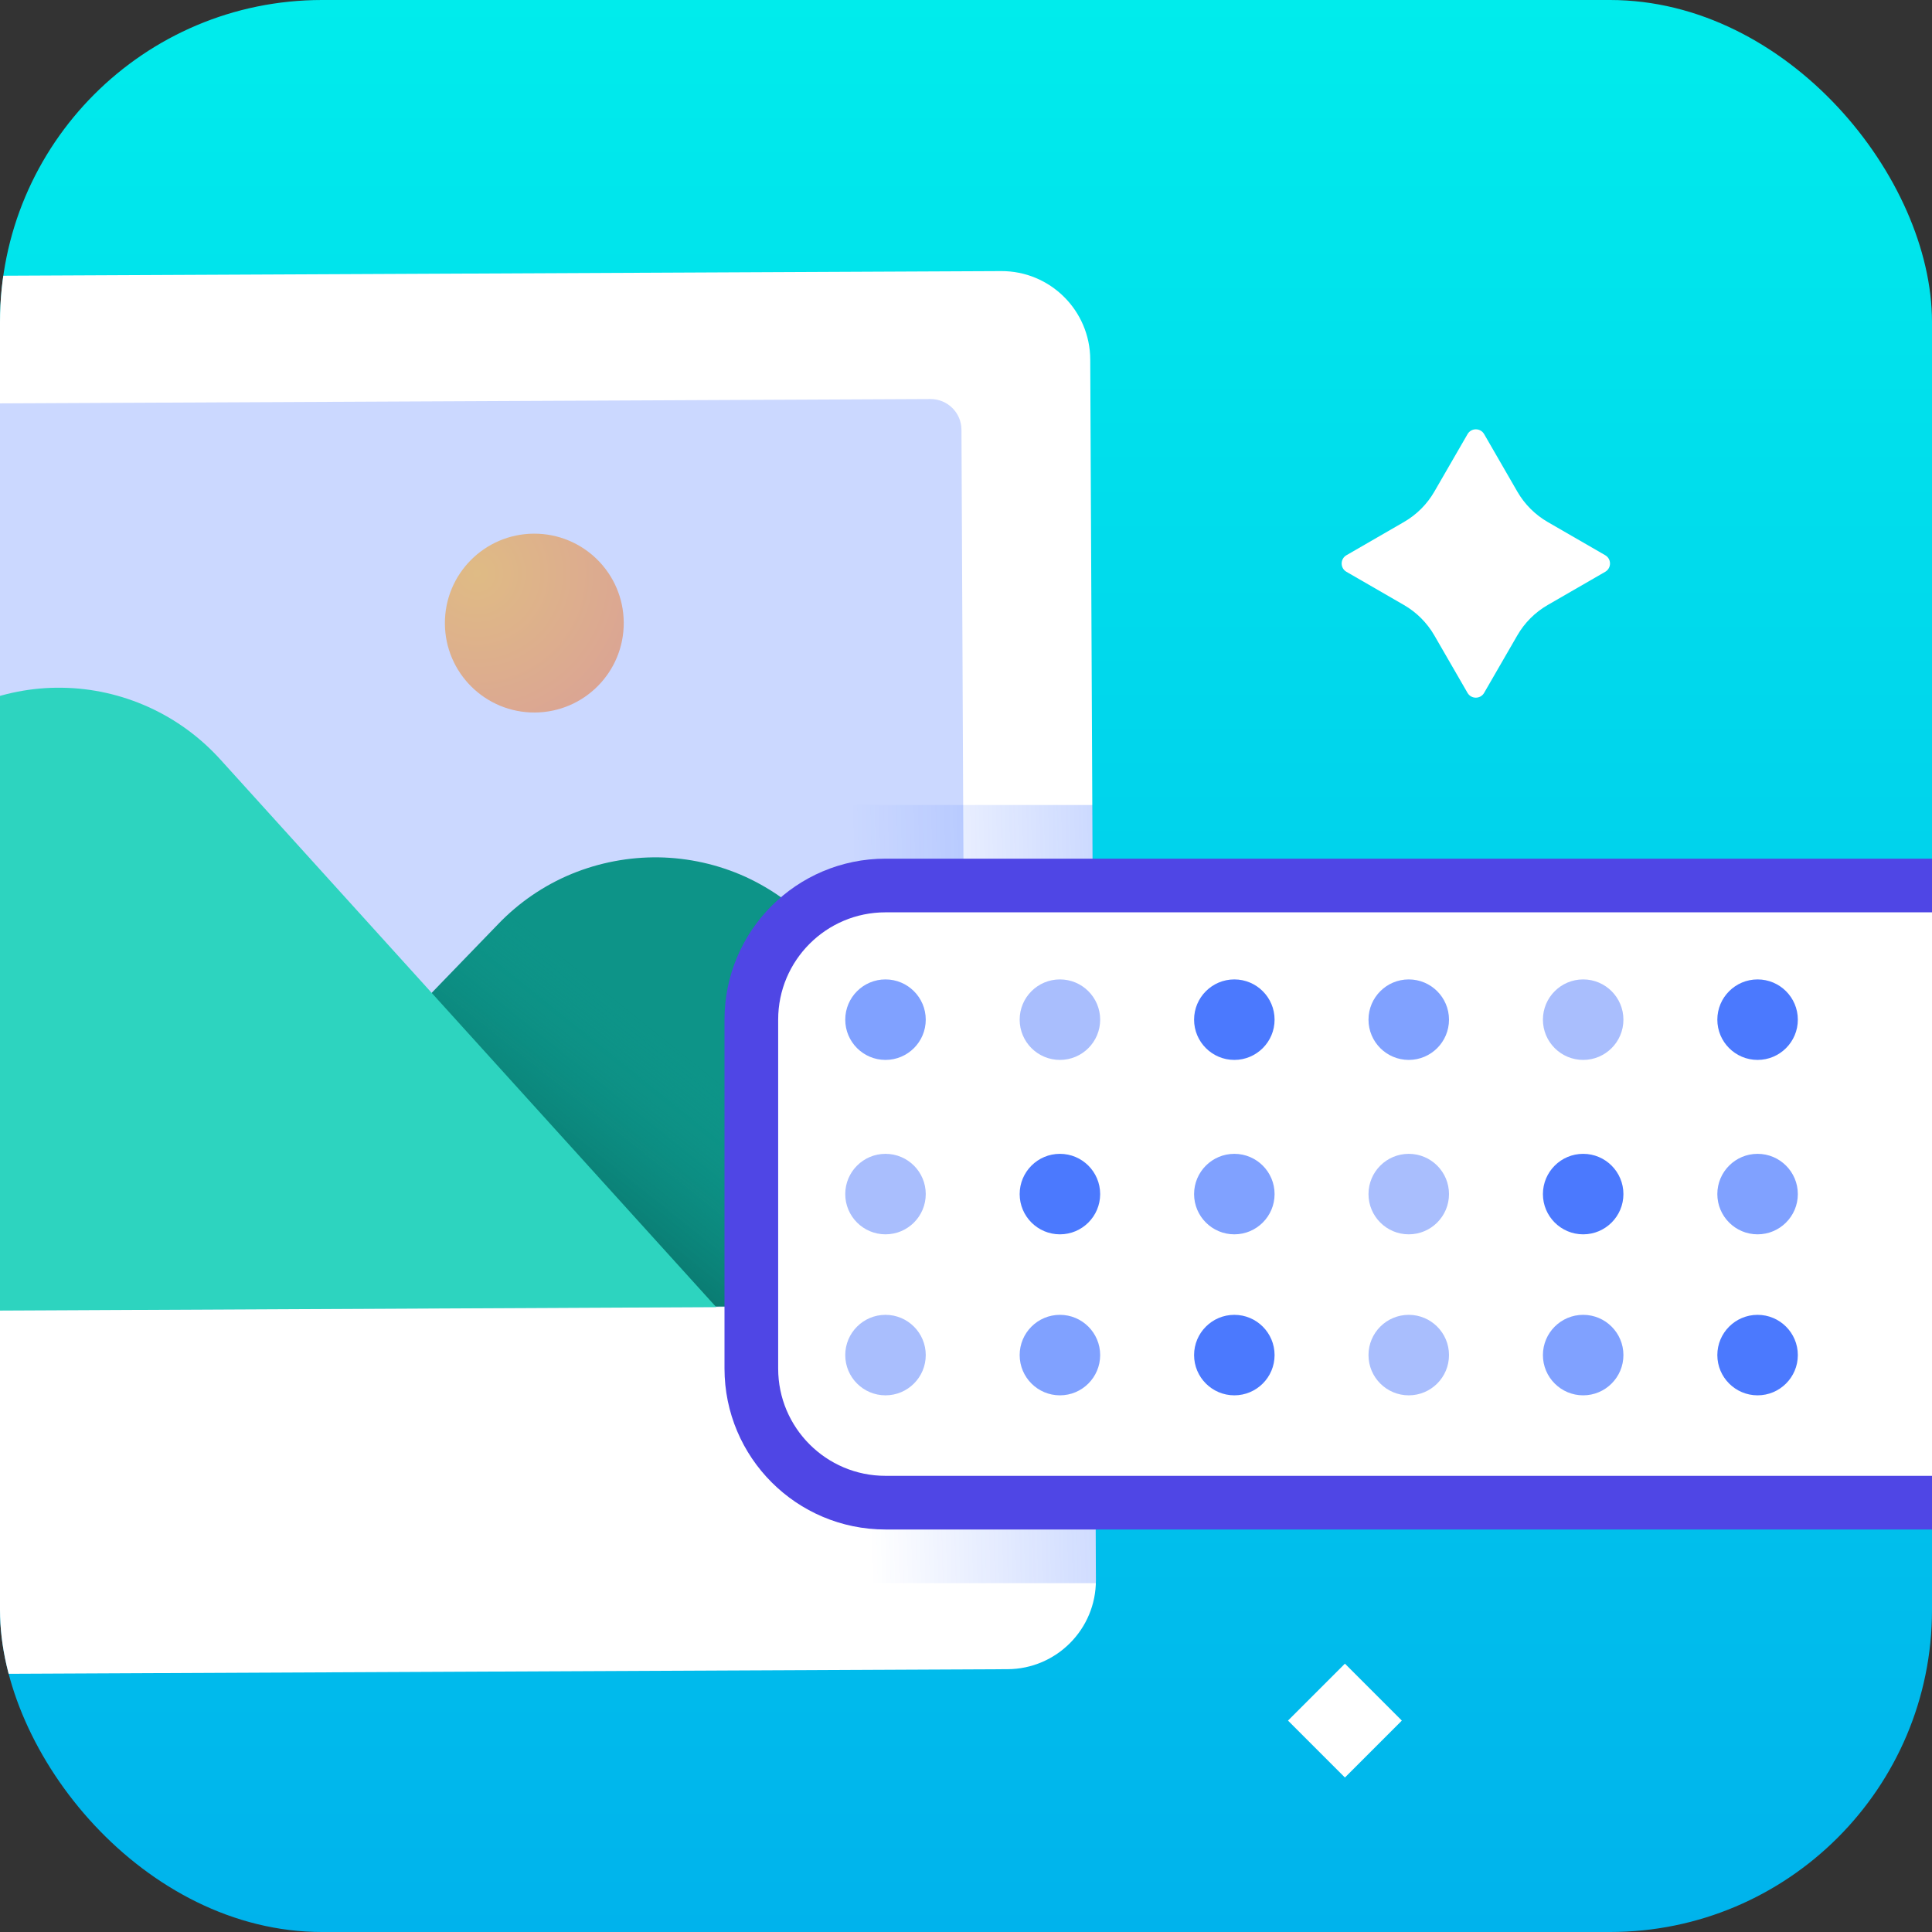<svg width="72" height="72" viewBox="0 0 72 72" fill="none" xmlns="http://www.w3.org/2000/svg">
<rect x="0" y="0" width="72" height="72" fill="#333333" stroke="none"/>
<g clip-path="url(#clip0_78_188)">
<rect width="72" height="72" rx="12" fill="url(#paint0_linear_78_188)"/>
<path d="M37.31 10.103L-8.178 10.314C-10.004 10.322 -11.48 11.808 -11.472 13.634L-11.261 59.123C-11.253 60.948 -9.767 62.424 -7.941 62.416L37.547 62.206C39.373 62.198 40.849 60.711 40.841 58.885L40.63 13.397C40.623 11.571 39.136 10.095 37.31 10.103Z" fill="white"/>
<path d="M34.671 14.871L-5.585 15.059C-6.223 15.062 -6.733 15.581 -6.731 16.22L-6.587 47.714C-6.584 48.352 -6.065 48.862 -5.426 48.86L34.829 48.671C35.468 48.669 35.978 48.149 35.975 47.511L35.831 16.017C35.829 15.378 35.31 14.868 34.671 14.871Z" fill="#CBD8FF"/>
<path d="M35.966 46.496L35.938 40.694L30.446 34.626C29.696 33.799 28.79 33.138 27.772 32.672C26.757 32.214 25.655 31.969 24.545 31.951C23.43 31.936 22.322 32.148 21.296 32.571C20.265 32.998 19.336 33.635 18.565 34.439L15.556 37.552L15.608 48.742L33.803 48.656C34.087 48.658 34.37 48.6 34.636 48.491C34.902 48.382 35.142 48.219 35.34 48.017C35.538 47.816 35.703 47.578 35.809 47.31C35.915 47.042 35.97 46.762 35.972 46.479L35.966 46.496Z" fill="#0D9488"/>
<path d="M35.966 46.496L35.938 40.694L30.446 34.626C29.696 33.799 28.79 33.138 27.772 32.672C26.757 32.214 25.655 31.969 24.545 31.951C23.43 31.936 22.322 32.148 21.296 32.571C20.265 32.998 19.336 33.635 18.565 34.439L15.556 37.552L15.608 48.742L33.803 48.656C34.087 48.658 34.37 48.6 34.636 48.491C34.902 48.382 35.142 48.219 35.34 48.017C35.538 47.816 35.703 47.578 35.809 47.31C35.915 47.042 35.97 46.762 35.972 46.479L35.966 46.496Z" fill="url(#paint1_linear_78_188)" fill-opacity="0.5"/>
<path d="M-6.667 31.234L-3.663 28.124C-2.892 27.32 -1.964 26.684 -0.933 26.257C0.099 25.83 1.204 25.612 2.313 25.63C3.429 25.645 4.526 25.893 5.54 26.352C6.555 26.811 7.464 27.478 8.214 28.306L26.691 48.713L-5.334 48.866C-5.668 48.867 -5.984 48.74 -6.218 48.506C-6.453 48.272 -6.585 47.958 -6.592 47.627L-6.679 31.24L-6.667 31.234Z" fill="#2DD4BF"/>
<path d="M19.927 26.553C21.768 26.545 23.253 25.047 23.245 23.206C23.237 21.365 21.738 19.881 19.898 19.888C18.057 19.896 16.572 21.395 16.58 23.235C16.588 25.076 18.086 26.561 19.927 26.553Z" fill="url(#paint2_radial_78_188)" fill-opacity="0.5"/>
<path d="M59.821 21.31C60.06 21.172 60.06 20.828 59.821 20.691L57.679 19.454C57.209 19.183 56.818 18.792 56.547 18.322L55.31 16.179C55.172 15.94 54.828 15.94 54.691 16.179L53.454 18.321C53.183 18.791 52.792 19.182 52.322 19.453L50.179 20.691C49.94 20.829 49.94 21.173 50.179 21.31L52.321 22.547C52.791 22.818 53.182 23.209 53.453 23.679L54.69 25.821C54.828 26.06 55.172 26.06 55.309 25.821L56.546 23.679C56.817 23.209 57.208 22.818 57.678 22.547L59.821 21.31Z" fill="white"/>
<rect x="50.121" y="62" width="3" height="3" transform="rotate(45 50.121 62)" fill="white"/>
<path d="M27.716 30H40.716L40.84 59H27.716V30Z" fill="url(#paint3_linear_78_188)"/>
<path d="M28 38C28 35.239 30.239 33 33 33H52.707L74 33C76.761 33 79 35.239 79 38V51C79 53.761 76.761 56 74 56H52.707H33C30.239 56 28 53.761 28 51V38Z" fill="white" stroke="#4F46E5" stroke-width="2"/>
<path d="M34.5 38C34.5 38.828 33.828 39.5 33 39.5C32.172 39.5 31.5 38.828 31.5 38C31.5 37.172 32.172 36.5 33 36.5C33.828 36.5 34.5 37.172 34.5 38Z" fill="#80A1FF"/>
<path d="M54 38C54 38.828 53.328 39.5 52.5 39.5C51.672 39.5 51 38.828 51 38C51 37.172 51.672 36.5 52.5 36.5C53.328 36.5 54 37.172 54 38Z" fill="#80A1FF"/>
<path d="M47.5 44.5C47.5 45.328 46.828 46 46 46C45.172 46 44.5 45.328 44.5 44.5C44.5 43.672 45.172 43 46 43C46.828 43 47.5 43.672 47.5 44.5Z" fill="#80A1FF"/>
<path d="M67 44.5C67 45.328 66.328 46 65.5 46C64.672 46 64 45.328 64 44.5C64 43.672 64.672 43 65.5 43C66.328 43 67 43.672 67 44.5Z" fill="#80A1FF"/>
<path d="M41 50.5C41 51.328 40.328 52 39.5 52C38.672 52 38 51.328 38 50.5C38 49.672 38.672 49 39.5 49C40.328 49 41 49.672 41 50.5Z" fill="#80A1FF"/>
<path d="M60.5 50.5C60.5 51.328 59.828 52 59 52C58.172 52 57.5 51.328 57.5 50.5C57.5 49.672 58.172 49 59 49C59.828 49 60.5 49.672 60.5 50.5Z" fill="#80A1FF"/>
<circle cx="39.5" cy="38" r="1.5" fill="#A9BEFD"/>
<circle cx="59" cy="38" r="1.5" fill="#A9BEFD"/>
<circle cx="33" cy="44.5" r="1.5" fill="#A9BEFD"/>
<circle cx="52.5" cy="44.5" r="1.5" fill="#A9BEFD"/>
<circle cx="33" cy="50.5" r="1.5" fill="#A9BEFD"/>
<circle cx="52.5" cy="50.5" r="1.5" fill="#A9BEFD"/>
<path d="M47.5 38C47.5 38.828 46.828 39.5 46 39.5C45.172 39.5 44.5 38.828 44.5 38C44.5 37.172 45.172 36.5 46 36.5C46.828 36.5 47.5 37.172 47.5 38Z" fill="#4B79FE"/>
<path d="M67 38C67 38.828 66.328 39.5 65.5 39.5C64.672 39.5 64 38.828 64 38C64 37.172 64.672 36.5 65.5 36.5C66.328 36.5 67 37.172 67 38Z" fill="#4B79FE"/>
<path d="M41 44.5C41 45.328 40.328 46 39.5 46C38.672 46 38 45.328 38 44.5C38 43.672 38.672 43 39.5 43C40.328 43 41 43.672 41 44.5Z" fill="#4B79FE"/>
<path d="M60.5 44.5C60.5 45.328 59.828 46 59 46C58.172 46 57.5 45.328 57.5 44.5C57.5 43.672 58.172 43 59 43C59.828 43 60.5 43.672 60.5 44.5Z" fill="#4B79FE"/>
<path d="M47.5 50.5C47.5 51.328 46.828 52 46 52C45.172 52 44.5 51.328 44.5 50.5C44.5 49.672 45.172 49 46 49C46.828 49 47.5 49.672 47.5 50.5Z" fill="#4B79FE"/>
<path d="M67 50.5C67 51.328 66.328 52 65.5 52C64.672 52 64 51.328 64 50.5C64 49.672 64.672 49 65.5 49C66.328 49 67 49.672 67 50.5Z" fill="#4B79FE"/>
</g>
<defs>
<linearGradient id="paint0_linear_78_188" x1="36" y1="0" x2="36" y2="72" gradientUnits="userSpaceOnUse">
<stop stop-color="#00ECEC"/>
<stop offset="1" stop-color="#00B3EC"/>
</linearGradient>
<linearGradient id="paint1_linear_78_188" x1="22.745" y1="46.152" x2="27.169" y2="40.635" gradientUnits="userSpaceOnUse">
<stop stop-color="#075C56"/>
<stop offset="1" stop-color="#0D9488" stop-opacity="0"/>
</linearGradient>
<radialGradient id="paint2_radial_78_188" cx="0" cy="0" r="1" gradientUnits="userSpaceOnUse" gradientTransform="translate(17.769 21.363) rotate(43.338) scale(7.544)">
<stop stop-color="#F59E0B"/>
<stop offset="1" stop-color="#EA682F"/>
</radialGradient>
<linearGradient id="paint3_linear_78_188" x1="46.5" y1="44.5" x2="27.5" y2="45" gradientUnits="userSpaceOnUse">
<stop stop-color="#1854FF" stop-opacity="0.35"/>
<stop offset="0.758" stop-color="#1854FF" stop-opacity="0"/>
</linearGradient>
<clipPath id="clip0_78_188">
<rect width="72" height="72" rx="12" fill="white"/>
</clipPath>
</defs>
</svg>
